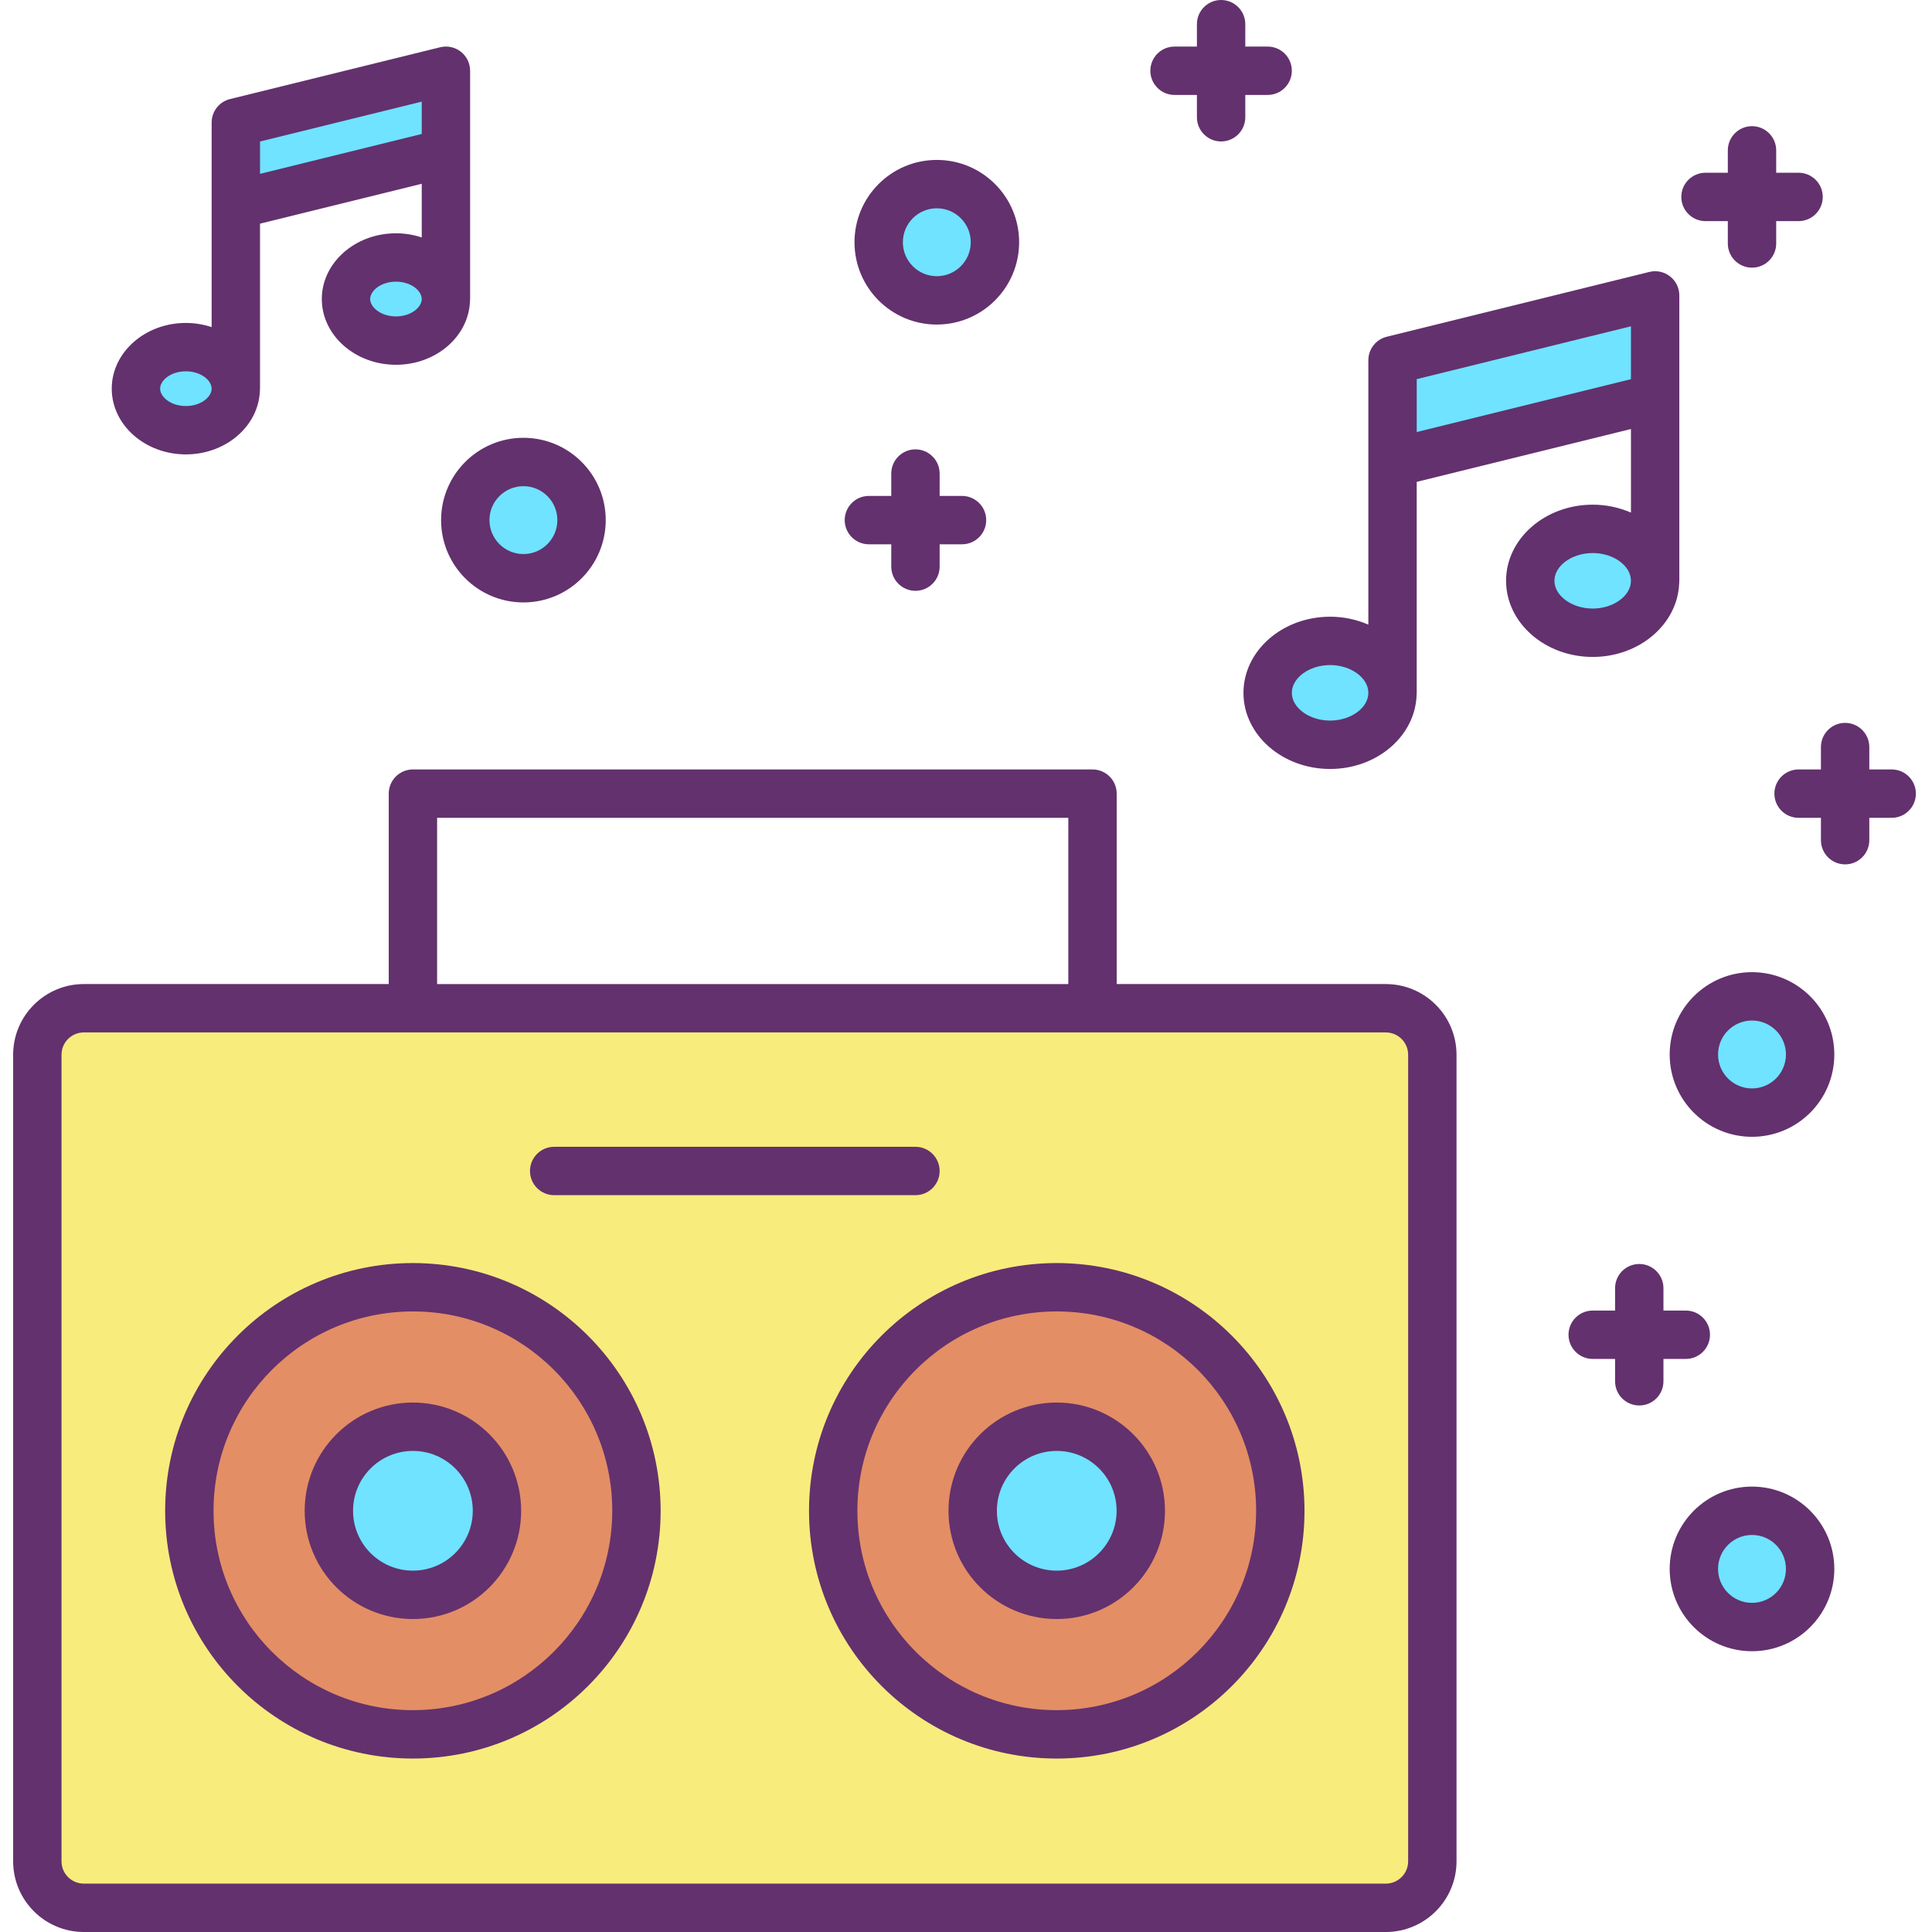 <svg height="479pt" viewBox="-3 0 479 479.26" width="479pt" xmlns="http://www.w3.org/2000/svg"><path d="m431.48 247.16c7.965-.004 14.426 6.449 14.43 14.414.004 7.965-6.453 14.426-14.418 14.426-7.965 0-14.422-6.453-14.422-14.422 0-7.957 6.449-14.414 14.41-14.418zm0 0" fill="#6fe3ff"/><path d="m431.48 374.77c7.965-.004 14.426 6.449 14.43 14.414s-6.453 14.426-14.418 14.426c-7.965.004-14.422-6.453-14.422-14.418 0-7.961 6.449-14.418 14.41-14.422zm0 0" fill="#6fe3ff"/><path d="m407.449 73.281v25.48l-65.141 16.066v-25.477zm0 0" fill="#6fe3ff"/><path d="m391.961 131.191c8.559 0 15.488 5.77 15.488 12.879 0 7.109-6.93 12.891-15.488 12.891-8.562 0-15.492-5.77-15.492-12.891 0-7.121 6.941-12.879 15.492-12.879zm0 0" fill="#6fe3ff"/><path d="m352.18 261.641v200.09c-.004 6.371-5.168 11.531-11.539 11.531h-322.98c-6.367 0-11.531-5.164-11.531-11.531v-200.09c0-6.371 5.164-11.531 11.531-11.531h322.98c6.371 0 11.535 5.16 11.539 11.531zm-37.711 113.129c0-30.629-24.828-55.461-55.457-55.461-30.633 0-55.461 24.832-55.461 55.461 0 30.629 24.828 55.461 55.461 55.461 30.629.004 55.465-24.828 55.457-55.461zm-159.719 0c-.004-30.625-24.832-55.453-55.461-55.449-30.625.004-55.453 24.832-55.449 55.461.004 30.625 24.832 55.453 55.461 55.449 30.629 0 55.457-24.832 55.449-55.461zm0 0" fill="#f8ec7d"/><path d="m326.82 158.98c8.551 0 15.488 5.77 15.488 12.891 0 7.117-6.938 12.879-15.488 12.879-8.551 0-15.492-5.77-15.492-12.879s6.934-12.891 15.492-12.891zm0 0" fill="#6fe3ff"/><path d="m259.012 319.32c30.625.004 55.449 24.832 55.449 55.461-.004 30.625-24.836 55.453-55.461 55.449-30.625-.004-55.453-24.832-55.449-55.461 0-30.629 24.832-55.453 55.461-55.449zm20.848 55.449c0-11.516-9.336-20.848-20.848-20.848-11.516 0-20.852 9.332-20.852 20.848s9.336 20.852 20.852 20.852c11.512 0 20.848-9.336 20.848-20.852zm0 0" fill="#e48e66"/><path d="m279.859 374.77c0 11.516-9.336 20.852-20.848 20.852-11.516 0-20.852-9.336-20.852-20.852s9.336-20.848 20.852-20.848c11.512 0 20.848 9.332 20.848 20.848zm0 0" fill="#6fe3ff"/><path d="m243.68 60.09c0 7.965-6.457 14.422-14.418 14.422-7.965 0-14.422-6.457-14.422-14.422s6.457-14.418 14.422-14.418c7.961 0 14.418 6.453 14.418 14.418zm0 0" fill="#6fe3ff"/><path d="m99.301 319.32c30.625.004 55.453 24.832 55.449 55.461-.004 30.625-24.832 55.453-55.461 55.449-30.625-.004-55.453-24.832-55.449-55.461 0-30.629 24.832-55.457 55.461-55.449zm20.848 55.449c.004-11.52-9.332-20.859-20.852-20.859s-20.859 9.336-20.855 20.855c0 11.52 9.34 20.855 20.859 20.855 11.512-.004 20.844-9.336 20.848-20.852zm0 0" fill="#e48e66"/><path d="m126.711 114.602c7.957 0 14.41 6.457 14.41 14.414-.004 7.961-6.453 14.414-14.414 14.414-7.961 0-14.414-6.449-14.418-14.41 0-3.824 1.516-7.492 4.223-10.199 2.703-2.703 6.375-4.223 10.199-4.219zm0 0" fill="#6fe3ff"/><path d="m99.301 353.922c11.512.004 20.844 9.34 20.84 20.855-.004 11.512-9.34 20.844-20.855 20.844-11.512-.004-20.844-9.336-20.844-20.852.004-11.516 9.34-20.852 20.859-20.848zm0 0" fill="#6fe3ff"/><path d="m107.488 17.551v20.379l-52.117 12.852v-20.383zm0 0" fill="#6fe3ff"/><path d="m95.102 63.871c6.84 0 12.387 4.617 12.387 10.309 0 5.691-5.547 10.309-12.387 10.309-6.84 0-12.402-4.617-12.402-10.309 0-5.691 5.551-10.309 12.402-10.309zm0 0" fill="#6fe3ff"/><path d="m42.98 86.109c6.848 0 12.391 4.609 12.391 10.301s-5.543 10.309-12.391 10.309c-6.852 0-12.391-4.609-12.391-10.309 0-5.699 5.551-10.301 12.391-10.301zm0 0" fill="#6fe3ff"/><g fill="#63316d"><path d="m358.18 461.73v-200.09c-.012-9.68-7.859-17.523-17.539-17.531h-66.762v-47.238c0-3.316-2.684-6-6-6h-168.578c-3.316 0-6 2.684-6 6v47.238h-75.641c-9.676.012-17.52 7.855-17.531 17.531v200.09c.012 9.676 7.855 17.52 17.531 17.531h322.98c9.68-.012 17.527-7.852 17.539-17.531zm-252.879-258.859h156.578v41.238h-156.578zm-93.172 258.859v-200.09c.004-3.055 2.477-5.527 5.531-5.531h322.98c3.055 0 5.535 2.477 5.539 5.531v200.09c-.008 3.055-2.484 5.527-5.539 5.531h-322.98c-3.055-.004-5.527-2.48-5.531-5.531zm0 0"/><path d="m99.301 313.32c-33.941-.004-61.461 27.512-61.461 61.453 0 33.941 27.516 61.457 61.457 61.457s61.457-27.52 61.453-61.461c-.039-33.922-27.527-61.41-61.449-61.449zm0 110.91c-27.312.004-49.457-22.137-49.461-49.449-.004-27.316 22.137-49.457 49.449-49.461 27.312-.004 49.457 22.137 49.461 49.449-.031 27.301-22.152 49.426-49.449 49.461zm0 0"/><path d="m99.301 347.922c-14.828 0-26.852 12.02-26.852 26.848s12.023 26.852 26.852 26.852 26.848-12.023 26.848-26.852c-.02-14.82-12.027-26.832-26.848-26.848zm0 41.699c-8.203 0-14.852-6.648-14.852-14.852 0-8.199 6.648-14.848 14.852-14.848 8.199 0 14.848 6.648 14.848 14.848-.012 8.195-6.652 14.84-14.848 14.852zm0 0"/><path d="m259.012 313.32c-33.941.004-61.453 27.52-61.453 61.461.004 33.938 27.52 61.453 61.461 61.449 33.941-.004 61.453-27.52 61.449-61.461-.039-33.926-27.535-61.414-61.457-61.449zm0 110.91c-27.312-.004-49.453-22.145-49.453-49.457.004-27.312 22.145-49.453 49.453-49.453 27.312 0 49.457 22.137 49.457 49.449-.027 27.305-22.156 49.43-49.457 49.461zm0 0"/><path d="m259.012 347.922c-14.832 0-26.852 12.02-26.852 26.848s12.02 26.852 26.852 26.852c14.828 0 26.848-12.023 26.848-26.852-.016-14.82-12.027-26.832-26.848-26.848zm0 41.699c-8.203 0-14.852-6.648-14.852-14.852 0-8.199 6.648-14.848 14.852-14.848 8.199 0 14.848 6.648 14.848 14.848-.008 8.199-6.652 14.84-14.848 14.852zm0 0"/><path d="m134.34 296.48h89.621c3.312 0 6-2.688 6-6s-2.688-6-6-6h-89.621c-3.312 0-6 2.688-6 6s2.688 6 6 6zm0 0"/><path d="m336.309 89.352v65.598c-2.992-1.301-6.223-1.969-9.488-1.965-11.848 0-21.492 8.473-21.492 18.887 0 10.418 9.645 18.883 21.492 18.883 11.602 0 21.051-8.117 21.453-18.223.023-.219.035-.438.035-.66v-52.34l53.141-13.109v20.734c-2.992-1.301-6.223-1.969-9.488-1.965-11.852 0-21.492 8.469-21.492 18.879 0 10.41 9.641 18.891 21.492 18.891 11.598 0 21.051-8.121 21.449-18.23.027-.219.039-.441.039-.66v-70.789c0-1.844-.848-3.586-2.301-4.723-1.449-1.141-3.344-1.547-5.137-1.105l-65.141 16.078c-2.676.66-4.559 3.062-4.562 5.82zm-9.488 89.398c-5.145 0-9.492-3.148-9.492-6.879 0-3.73 4.348-6.891 9.492-6.891 5.145 0 9.488 3.156 9.488 6.891s-4.344 6.879-9.488 6.879zm65.141-27.789c-5.145 0-9.492-3.156-9.492-6.891 0-3.734 4.348-6.879 9.492-6.879 5.145 0 9.488 3.148 9.488 6.879 0 3.73-4.344 6.891-9.488 6.891zm9.488-70.02v13.117l-53.141 13.113v-13.121zm0 0"/><path d="m42.98 112.719c9.891 0 17.961-6.965 18.352-15.652.027-.219.039-.438.039-.656v-40.93l40.117-9.891v13.316c-2.059-.684-4.215-1.035-6.387-1.035-10.148 0-18.402 7.316-18.402 16.309 0 8.992 8.254 16.309 18.402 16.309 9.887 0 17.961-6.965 18.352-15.652.023-.219.035-.438.035-.656v-56.629c0-1.844-.848-3.586-2.297-4.723-1.453-1.141-3.348-1.547-5.137-1.105l-52.125 12.852c-2.68.66-4.559 3.066-4.559 5.824v50.746c-2.062-.684-4.219-1.031-6.391-1.035-10.141 0-18.391 7.312-18.391 16.301 0 8.988 8.25 16.309 18.391 16.309zm52.121-34.23c-3.773 0-6.402-2.27-6.402-4.309 0-2.039 2.629-4.309 6.402-4.309 3.77 0 6.387 2.27 6.387 4.309 0 2.039-2.625 4.309-6.387 4.309zm6.387-53.277v8.02l-40.117 9.891v-8.02zm-58.508 66.898c3.766 0 6.391 2.266 6.391 4.301 0 2.031-2.625 4.309-6.391 4.309s-6.391-2.273-6.391-4.309c0-2.039 2.625-4.301 6.391-4.301zm0 0"/><path d="m249.68 60.09c0-11.277-9.141-20.418-20.418-20.418-11.281 0-20.422 9.141-20.422 20.418s9.141 20.422 20.422 20.422c11.27-.016 20.406-9.148 20.418-20.422zm-20.418 8.422c-4.652 0-8.422-3.77-8.422-8.422 0-4.648 3.77-8.418 8.422-8.418 4.648 0 8.418 3.77 8.418 8.418-.004 4.648-3.773 8.414-8.418 8.422zm0 0"/><path d="m431.48 368.77c-11.277 0-20.422 9.145-20.422 20.422s9.145 20.418 20.422 20.418c11.277 0 20.418-9.141 20.418-20.418-.008-11.273-9.145-20.41-20.418-20.422zm0 28.84c-4.652 0-8.422-3.77-8.422-8.418 0-4.652 3.77-8.422 8.422-8.422 4.648 0 8.418 3.77 8.418 8.422 0 4.648-3.77 8.414-8.418 8.418zm0 0"/><path d="m431.48 241.16c-11.277 0-20.422 9.141-20.422 20.418 0 11.281 9.145 20.422 20.422 20.422 11.277 0 20.418-9.141 20.418-20.422-.008-11.273-9.145-20.406-20.418-20.418zm0 28.84c-4.652 0-8.422-3.77-8.422-8.422 0-4.648 3.77-8.418 8.422-8.418 4.648 0 8.418 3.77 8.418 8.418 0 4.652-3.77 8.418-8.418 8.422zm0 0"/><path d="m106.289 129.02c0 11.277 9.145 20.422 20.422 20.422 11.277 0 20.418-9.145 20.418-20.422 0-11.277-9.141-20.418-20.418-20.418-11.273.008-20.41 9.145-20.422 20.418zm28.84 0c0 4.652-3.77 8.422-8.418 8.422-4.652 0-8.422-3.77-8.422-8.422 0-4.648 3.77-8.418 8.422-8.418 4.648 0 8.418 3.77 8.418 8.418zm0 0"/><path d="m419.941 54.852h5.539v5.547c0 3.316 2.688 6 6 6s6-2.684 6-6v-5.547h5.551c3.312 0 6-2.688 6-6 0-3.316-2.688-6-6-6h-5.551v-5.551c0-3.316-2.688-6-6-6s-6 2.684-6 6v5.551h-5.539c-3.316 0-6 2.684-6 6 0 3.312 2.684 6 6 6zm0 0"/><path d="m223.961 146.559c3.312 0 6-2.684 6-6v-5.539h5.551c3.312 0 6-2.688 6-6s-2.688-6-6-6h-5.551v-5.551c0-3.312-2.688-6-6-6-3.316 0-6 2.688-6 6v5.551h-5.551c-3.312 0-6 2.688-6 6s2.688 6 6 6h5.551v5.539c0 3.316 2.684 6 6 6zm0 0"/><path d="m415.059 337.102c3.316 0 6-2.688 6-6 0-3.316-2.684-6-6-6h-5.547v-5.551c0-3.316-2.688-6-6-6-3.316 0-6 2.684-6 6v5.551h-5.551c-3.316 0-6 2.684-6 6 0 3.312 2.684 6 6 6h5.551v5.547c0 3.316 2.684 6 6 6 3.312 0 6-2.684 6-6v-5.547zm0 0"/><path d="m466.129 190.871h-5.551v-5.551c0-3.312-2.684-6-6-6-3.312 0-6 2.688-6 6v5.551h-5.547c-3.316 0-6 2.684-6 6 0 3.312 2.684 6 6 6h5.547v5.551c0 3.312 2.688 6 6 6 3.316 0 6-2.688 6-6v-5.551h5.551c3.316 0 6-2.688 6-6 0-3.316-2.684-6-6-6zm0 0"/><path d="m299.781 35.09c3.312 0 6-2.688 6-6v-5.539h5.547c3.316 0 6-2.688 6-6 0-3.316-2.684-6-6-6h-5.547v-5.551c0-3.312-2.688-6-6-6-3.316 0-6 2.688-6 6v5.551h-5.551c-3.312 0-6 2.684-6 6 0 3.312 2.688 6 6 6h5.551v5.539c0 3.312 2.684 6 6 6zm0 0"/></g></svg>